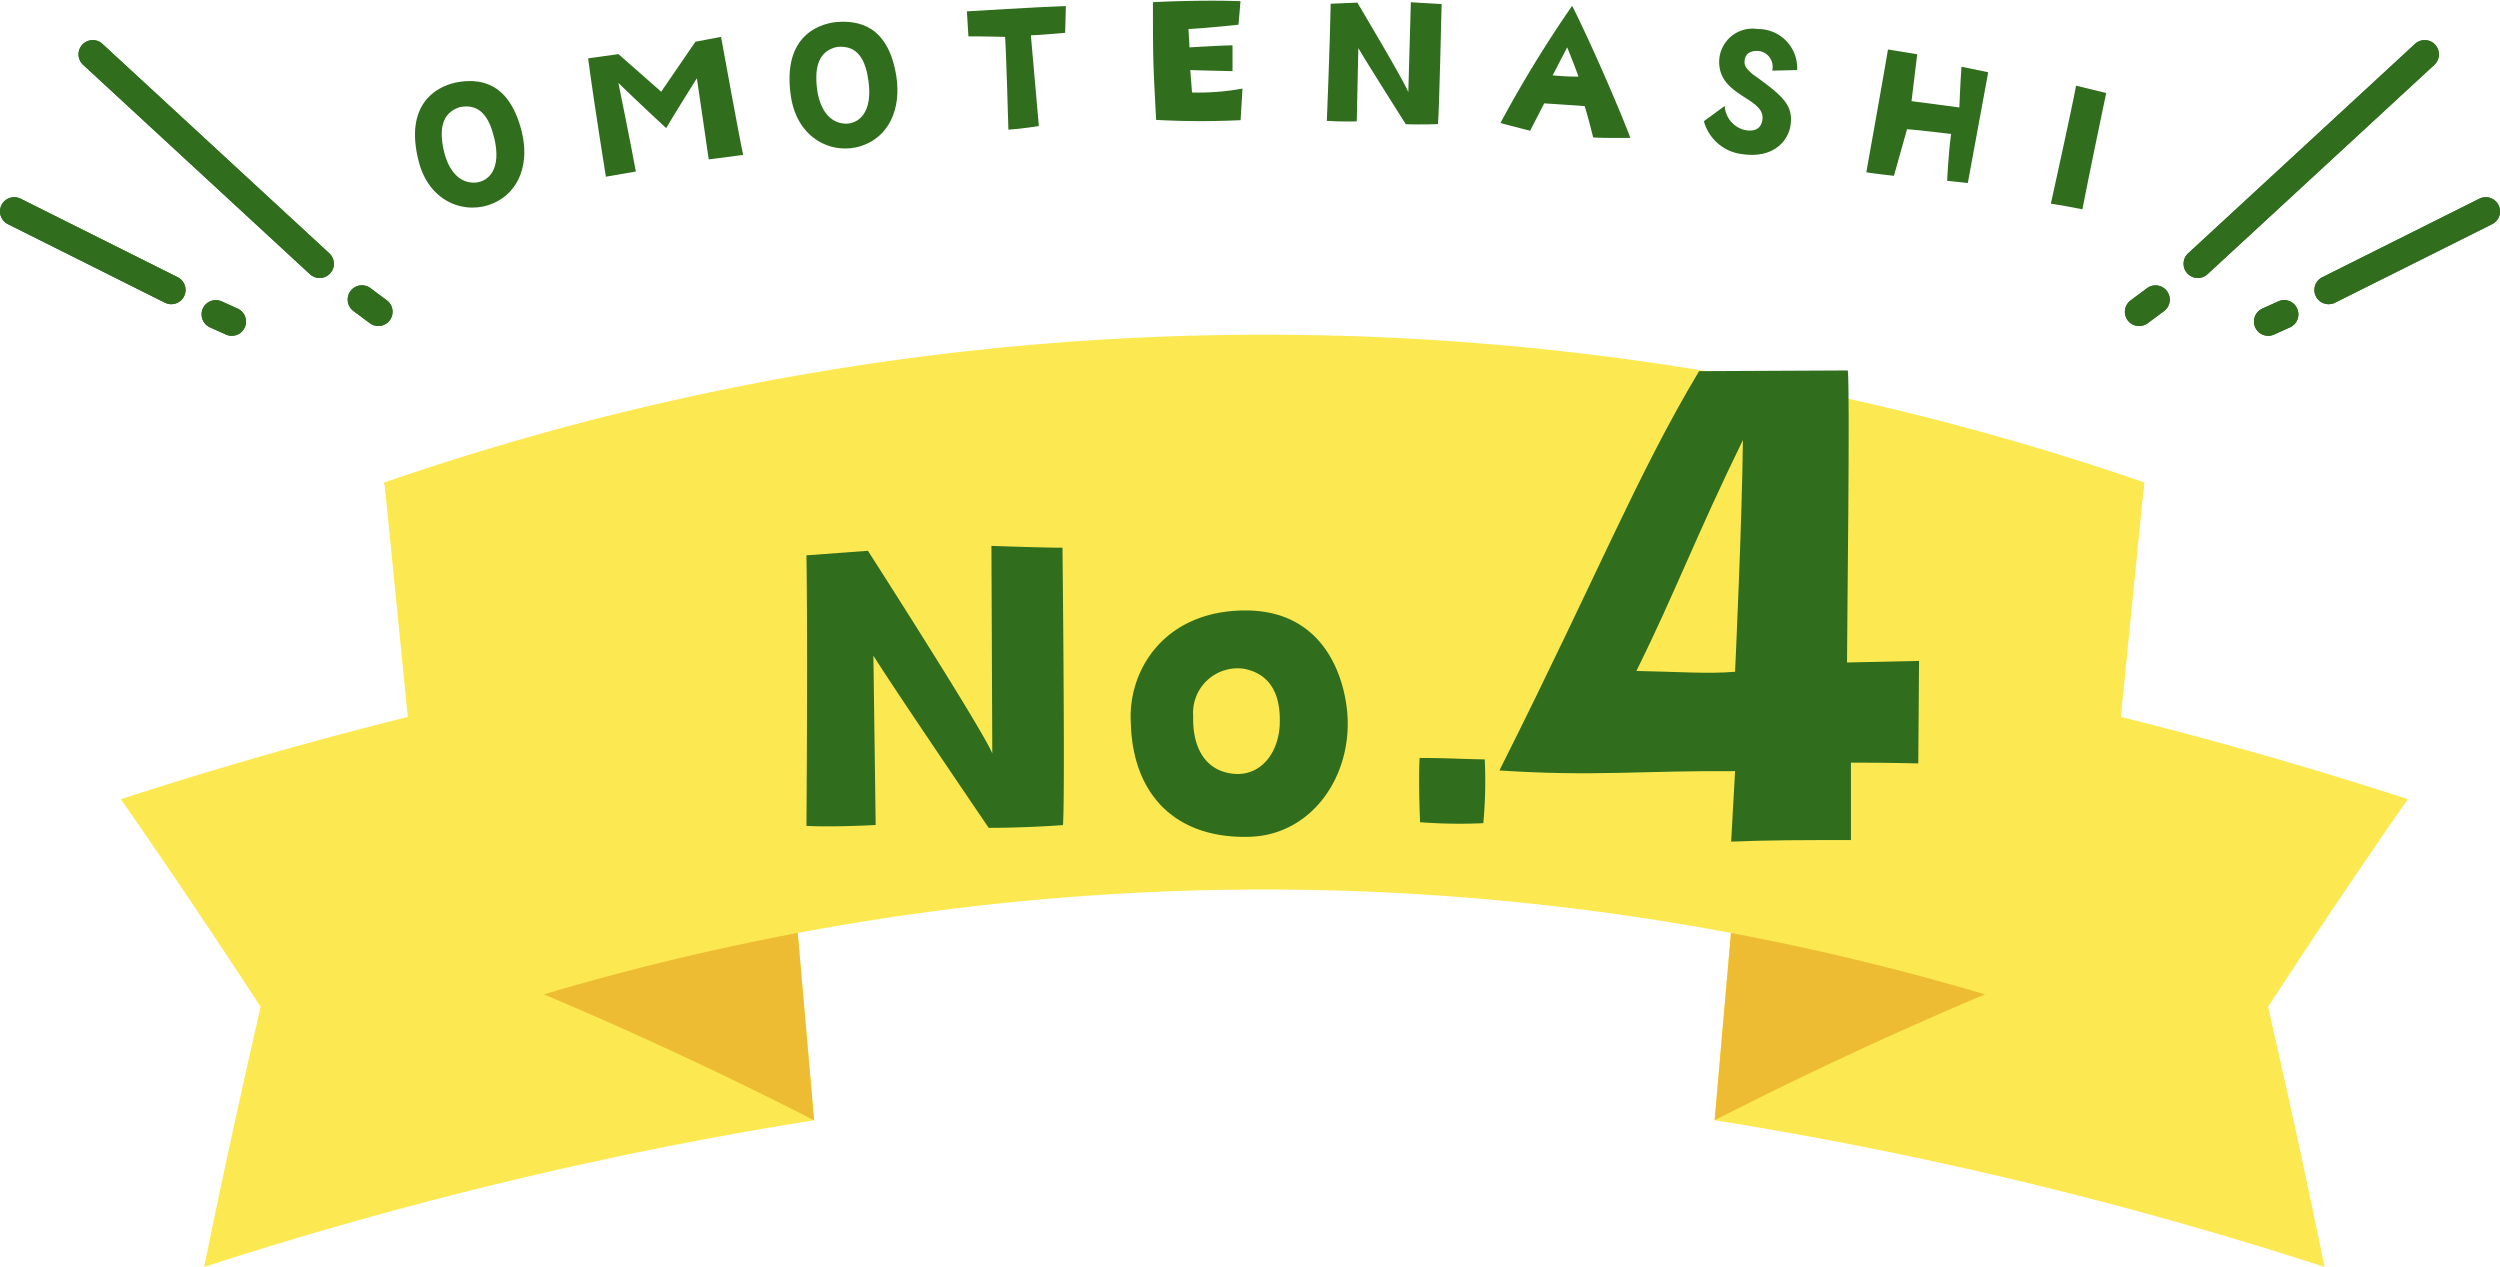 <svg xmlns="http://www.w3.org/2000/svg" xmlns:xlink="http://www.w3.org/1999/xlink" width="175.624" height="89.003" viewBox="0 0 175.624 89.003">
  <defs>
    <style>
      .cls-1 {
        fill: #fce952;
      }

      .cls-2 {
        fill: #edbc32;
      }

      .cls-3 {
        fill: #306e1d;
      }

      .cls-4 {
        filter: url(#パス_8906);
      }

      .cls-5 {
        filter: url(#パス_8903);
      }
    </style>
    <filter id="パス_8903" x="53.656" y="35.338" width="50.685" height="23.454" filterUnits="userSpaceOnUse">
      <feOffset dx="3" dy="3" input="SourceAlpha"/>
      <feGaussianBlur result="blur"/>
      <feFlood flood-color="#edbc32" flood-opacity="0.518"/>
      <feComposite operator="in" in2="blur"/>
      <feComposite in="SourceGraphic"/>
    </filter>
    <filter id="パス_8906" x="102.33" y="23.013" width="32.48" height="36.11" filterUnits="userSpaceOnUse">
      <feOffset dx="3" dy="3" input="SourceAlpha"/>
      <feGaussianBlur result="blur-2"/>
      <feFlood flood-color="#edbc32" flood-opacity="0.518"/>
      <feComposite operator="in" in2="blur-2"/>
      <feComposite in="SourceGraphic"/>
    </filter>
  </defs>
  <g id="グループ_1178" data-name="グループ 1178" transform="translate(-11226.41 -5774.016)">
    <path id="パス_6522" data-name="パス 6522" class="cls-1" d="M48.7,207.226A283.356,283.356,0,0,0,5.849,217.531q1.869-9.141,3.97-18.267Q5.018,191.889,0,184.67a302.6,302.6,0,0,1,45.766-11.007q1.466,16.781,2.932,33.563" transform="translate(11234.901 5645.487)"/>
    <path id="パス_6523" data-name="パス 6523" class="cls-2" d="M69.965,200.56q-12.476-6.375-25.656-11.566-2.263-16.62-4.527-33.239Q53.749,160.733,67.033,167q1.466,16.781,2.932,33.563" transform="translate(11213.634 5652.153)"/>
    <path id="パス_6524" data-name="パス 6524" class="cls-1" d="M289.652,207.226A283.357,283.357,0,0,1,332.5,217.531q-1.869-9.141-3.97-18.267,4.8-7.376,9.819-14.595a302.6,302.6,0,0,0-45.766-11.007q-1.466,16.781-2.932,33.563" transform="translate(11057.21 5645.487)"/>
    <path id="パス_6525" data-name="パス 6525" class="cls-2" d="M289.652,200.56q12.476-6.375,25.656-11.566l4.526-33.239Q305.868,160.733,292.584,167q-1.466,16.781-2.932,33.563" transform="translate(11057.21 5652.153)"/>
    <path id="パス_6526" data-name="パス 6526" class="cls-1" d="M159.59,190.132a177.59,177.59,0,0,0-115.987,0q-1.91-19.167-3.821-38.334a189.284,189.284,0,0,1,123.628,0q-1.911,19.167-3.821,38.334" transform="translate(11213.633 5656.109)"/>
    <g class="cls-5" transform="matrix(1, 0, 0, 1, 11226.41, 5774.02)">
      <path id="パス_8903-2" data-name="パス 8903" class="cls-3" d="M-10.832-7.552c-.608-1.568-8.736-14.24-8.736-14.24l-4.32.32c.1,6.24,0,19.008,0,19.008,1.952.1,4.864-.064,4.864-.064l-.16-11.9c1.024,1.7,8.1,12.1,8.1,12.1,2.688,0,5.216-.192,5.216-.192.16-1.856-.032-19.488-.032-19.488-1.44,0-4.992-.128-4.992-.128ZM6.9-17.6c-5.7.032-8.224,4.256-8,7.9.128,5.088,3.2,8.16,8.352,8,4.224-.128,7.04-4,6.88-8.288C14.032-12.544,12.688-17.632,6.9-17.6Zm2.464,8c-.1,2.08-1.344,3.52-3.008,3.488C4.368-6.176,3.216-7.68,3.28-10.176A3.129,3.129,0,0,1,6.864-13.5C8.464-13.184,9.456-12,9.36-9.6Zm14.3,6.944a32.767,32.767,0,0,0,.1-4.48c-1.888-.032-2.592-.1-4.576-.1-.1,1.5.032,4.512.032,4.512A36.122,36.122,0,0,0,23.664-2.656Z" transform="translate(77.54 57.48)"/>
    </g>
    <g class="cls-4" transform="matrix(1, 0, 0, 1, 11226.41, 5774.02)">
      <path id="パス_8906-2" data-name="パス 8906" class="cls-3" d="M1.788-9.3c-.11,2.035-.275,4.95-.275,4.95,2.585-.11,5.225-.11,8.415-.11V-9.9c2.585,0,4.73.055,4.73.055l.055-7.2-5.06.11c0-1.98.22-19.3.055-20.515L-.742-37.4C-5.2-29.92-7.727-23.375-14.767-9.35-8.167-8.91-4.7-9.35,1.788-9.3Zm.55-23.265c-.055,5.665-.55,16.28-.55,16.28-1.815.165-4.015,0-6.93-.055C-2.448-21.78-1.017-25.685,2.338-32.56Z" transform="translate(117.1 60.47)"/>
    </g>
    <path id="パス_8652" data-name="パス 8652" class="cls-3" d="M7.474,3.489c.574,2.331-.2,4.341-2.037,5.117-1.881.8-4.5-.04-5.21-3.036C-.711,1.63,1.459.367,2.971.077,4.5-.173,6.609,0,7.474,3.489m-1.922.5c-.3-1.339-.906-2.45-2.39-2.166-1.3.405-1.467,1.622-1.137,3.125.282,1.243,1,2.263,2.2,2.188.888-.072,1.84-.917,1.329-3.147" transform="matrix(1, -0.017, 0.017, 1, 11255.499, 5779.776)"/>
    <path id="パス_8653" data-name="パス 8653" class="cls-3" d="M7.556.311,9.361,0s1.218,7.434,1.413,8.317c0,0-1.859.221-2.426.273,0,0-.632-4.968-.736-5.709,0,0-1.739,2.669-2.215,3.465,0,0-2.252-2.161-3.3-3.232,0,0,.813,4.368,1.119,6.243l-2.111.326S.33,4.286,0,1.349l2.135-.259L5.091,3.782Z" transform="matrix(1, -0.017, 0.017, 1, 11267.703, 5776.764)"/>
    <path id="パス_8654" data-name="パス 8654" class="cls-3" d="M7.5,3.854c.341,2.376-.625,4.3-2.533,4.891C3.018,9.354.5,8.26.082,5.208-.462,1.195,1.822.153,3.354.013,4.9-.085,6.985.3,7.5,3.854m-1.962.3c-.166-1.363-.661-2.528-2.165-2.391-1.339.274-1.62,1.468-1.441,3,.157,1.266.771,2.352,1.971,2.4.892.016,1.923-.731,1.635-3" transform="matrix(1, -0.017, 0.017, 1, 11281.805, 5775.608)"/>
    <path id="パス_8655" data-name="パス 8655" class="cls-3" d="M4.465,2.012l.452,6.379s-1.146.177-2.143.221c0,0-.066-5.869-.124-6.519,0,0-1.933-.081-2.572-.08L0,.254S5.223.021,6.958,0L6.875,1.877s-1.951.142-2.41.135" transform="matrix(1, -0.017, 0.017, 1, 11294.329, 5774.56)"/>
    <path id="パス_8656" data-name="パス 8656" class="cls-3" d="M.042.044s3.3-.12,6.151.036L6.025,1.729s-2.092.192-3.519.245L2.56,3.263s2.189-.095,3.021-.094l-.03,1.815s-2.2-.085-2.966-.128L2.68,6.435a17.151,17.151,0,0,0,3.548-.217L6.059,8.435A57.352,57.352,0,0,1,.128,8.316C-.032,4.007-.019,4.007.042.044" transform="matrix(1, -0.017, 0.017, 1, 11307.36, 5774.125)"/>
    <path id="パス_8657" data-name="パス 8657" class="cls-3" d="M6.041.035S7.574.166,8.2.2c0,0-.3,7.628-.4,8.428,0,0-1.1.029-2.26-.029,0,0-2.836-4.65-3.242-5.405L2.1,8.342S.842,8.349,0,8.266c0,0,.317-5.52.409-8.22L2.284,0S5.527,5.655,5.755,6.346Z" transform="matrix(1, -0.017, 0.017, 1, 11319.48, 5774.239)"/>
    <path id="パス_8658" data-name="パス 8658" class="cls-3" d="M5.177,0C6.5,2.736,8.431,7.441,9.108,9.347c0,0-1.964-.012-2.613-.076,0,0-.3-1.339-.561-2.215,0,0-1.175-.1-2.834-.237L2.076,8.726S.868,8.4,0,8.145A85.413,85.413,0,0,1,5.177,0m.36,4.983c-.3-.908-.758-2.068-.758-2.068L3.725,4.86a17.259,17.259,0,0,0,1.813.122" transform="matrix(1, -0.017, 0.017, 1, 11331.676, 5774.511)"/>
    <path id="パス_8659" data-name="パス 8659" class="cls-3" d="M2.709,8.782A3.172,3.172,0,0,1,0,6.414L1.482,5.369a1.843,1.843,0,0,0,1.362,1.71c.529.119,1.1.061,1.252-.616.351-1.546-2.665-1.7-2.931-3.828A2.347,2.347,0,0,1,3.9.007,2.738,2.738,0,0,1,6.611,2.935l-1.753.012a1.124,1.124,0,0,0-.823-1.381c-.559-.095-1.007.092-1.091.571-.092.448.142.664.523,1.028,2.189,1.606,2.863,2.278,2.6,3.711-.183.967-1.152,2.241-3.358,1.906" transform="matrix(1, -0.017, 0.017, 1, 11345.998, 5776.115)"/>
    <path id="パス_8660" data-name="パス 8660" class="cls-3" d="M6.813,1.3l1.868.419S7.254,8.767,7.116,9.475L5.669,9.293S5.783,7.395,6,6.01c0,0-2.391-.337-3.088-.388L1.936,8.878S.53,8.7,0,8.6C0,8.6,1.4,1.487,1.67,0L3.716.37,3.261,3.656l3.35.5s.1-1.773.2-2.856" transform="matrix(1, -0.017, 0.017, 1, 11357.371, 5777.521)"/>
    <path id="パス_8661" data-name="パス 8661" class="cls-3" d="M0,8.257S1.565,1.713,1.911,0L4.018.552S2.715,6.287,2.207,8.69C1.174,8.475.891,8.408,0,8.257" transform="matrix(1, -0.017, 0.017, 1, 11370.342, 5780.067)"/>
    <path id="パス_8907" data-name="パス 8907" class="cls-3" d="M0,15.712a1,1,0,0,1-.735-.322,1,1,0,0,1,.057-1.413L15.259-.735a1,1,0,0,1,1.413.057A1,1,0,0,1,16.616.735L.678,15.446A1,1,0,0,1,0,15.712Z" transform="translate(11380.806 5777.834)"/>
    <path id="パス_8908" data-name="パス 8908" class="cls-3" d="M0,6.517a1,1,0,0,1-.9-.553A1,1,0,0,1-.447,4.622L10.586-.894a1,1,0,0,1,1.342.447A1,1,0,0,1,11.481.894L.447,6.411A1,1,0,0,1,0,6.517Z" transform="translate(11390 5788.868)"/>
    <path id="パス_8667" data-name="パス 8667" class="cls-3" d="M4474.817-5023.493a1,1,0,0,1-.912-.589,1,1,0,0,1,.5-1.323l1.121-.506a1,1,0,0,1,1.323.5,1,1,0,0,1-.5,1.323l-1.121.506A1,1,0,0,1,4474.817-5023.493Z" transform="translate(6910.934 10821.099)"/>
    <path id="パス_8668" data-name="パス 8668" class="cls-3" d="M4474.818-5023.142a1,1,0,0,1-.8-.4,1,1,0,0,1,.206-1.4l1.153-.857a1,1,0,0,1,1.4.206,1,1,0,0,1-.206,1.4l-1.153.857A1,1,0,0,1,4474.818-5023.142Z" transform="translate(6901.862 10820.061)"/>
    <path id="パス_8909" data-name="パス 8909" class="cls-3" d="M0,15.712a1,1,0,0,1-.735-.322,1,1,0,0,1,.057-1.413L15.259-.735a1,1,0,0,1,1.413.057A1,1,0,0,1,16.616.735L.678,15.446A1,1,0,0,1,0,15.712Z" transform="translate(11380.806 5777.834)"/>
    <path id="パス_8910" data-name="パス 8910" class="cls-3" d="M0,6.517a1,1,0,0,1-.9-.553A1,1,0,0,1-.447,4.622L10.586-.894a1,1,0,0,1,1.342.447A1,1,0,0,1,11.481.894L.447,6.411A1,1,0,0,1,0,6.517Z" transform="translate(11390 5788.868)"/>
    <path id="パス_8669" data-name="パス 8669" class="cls-3" d="M4474.817-5023.493a1,1,0,0,1-.912-.589,1,1,0,0,1,.5-1.323l1.121-.506a1,1,0,0,1,1.323.5,1,1,0,0,1-.5,1.323l-1.121.506A1,1,0,0,1,4474.817-5023.493Z" transform="translate(6910.934 10821.099)"/>
    <path id="パス_8670" data-name="パス 8670" class="cls-3" d="M4474.818-5023.142a1,1,0,0,1-.8-.4,1,1,0,0,1,.206-1.4l1.153-.857a1,1,0,0,1,1.4.206,1,1,0,0,1-.206,1.4l-1.153.857A1,1,0,0,1,4474.818-5023.142Z" transform="translate(6901.862 10820.061)"/>
    <path id="パス_8901" data-name="パス 8901" class="cls-3" d="M15.937,15.712a1,1,0,0,1-.678-.265L-.678.735A1,1,0,0,1-.735-.678,1,1,0,0,1,.678-.735L16.616,13.977a1,1,0,0,1-.679,1.735Z" transform="translate(11232.927 5777.834)"/>
    <path id="パス_8904" data-name="パス 8904" class="cls-3" d="M11.033,6.517a1,1,0,0,1-.446-.106L-.447.894A1,1,0,0,1-.894-.447,1,1,0,0,1,.447-.894L11.481,4.622a1,1,0,0,1-.448,1.895Z" transform="translate(11227.41 5788.868)"/>
    <path id="パス_8671" data-name="パス 8671" class="cls-3" d="M4475.938-5023.493a1,1,0,0,1-.411-.088l-1.121-.506a1,1,0,0,1-.5-1.323,1,1,0,0,1,1.323-.5l1.121.506a1,1,0,0,1,.5,1.323A1,1,0,0,1,4475.938-5023.493Z" transform="translate(6766.754 10821.099)"/>
    <path id="パス_8672" data-name="パス 8672" class="cls-3" d="M4475.969-5023.142a1,1,0,0,1-.6-.2l-1.152-.857a1,1,0,0,1-.205-1.4,1,1,0,0,1,1.4-.205l1.152.857a1,1,0,0,1,.205,1.4A1,1,0,0,1,4475.969-5023.142Z" transform="translate(6777.021 10820.061)"/>
    <path id="パス_8902" data-name="パス 8902" class="cls-3" d="M15.937,15.712a1,1,0,0,1-.678-.265L-.678.735A1,1,0,0,1-.735-.678,1,1,0,0,1,.678-.735L16.616,13.977a1,1,0,0,1-.679,1.735Z" transform="translate(11232.927 5777.834)"/>
    <path id="パス_8905" data-name="パス 8905" class="cls-3" d="M11.033,6.517a1,1,0,0,1-.446-.106L-.447.894A1,1,0,0,1-.894-.447,1,1,0,0,1,.447-.894L11.481,4.622a1,1,0,0,1-.448,1.895Z" transform="translate(11227.41 5788.868)"/>
    <path id="パス_8673" data-name="パス 8673" class="cls-3" d="M4475.938-5023.493a1,1,0,0,1-.411-.088l-1.121-.506a1,1,0,0,1-.5-1.323,1,1,0,0,1,1.323-.5l1.121.506a1,1,0,0,1,.5,1.323A1,1,0,0,1,4475.938-5023.493Z" transform="translate(6766.754 10821.099)"/>
    <path id="パス_8674" data-name="パス 8674" class="cls-3" d="M4475.969-5023.142a1,1,0,0,1-.6-.2l-1.152-.857a1,1,0,0,1-.205-1.4,1,1,0,0,1,1.4-.205l1.152.857a1,1,0,0,1,.205,1.4A1,1,0,0,1,4475.969-5023.142Z" transform="translate(6777.021 10820.061)"/>
  </g>
</svg>
